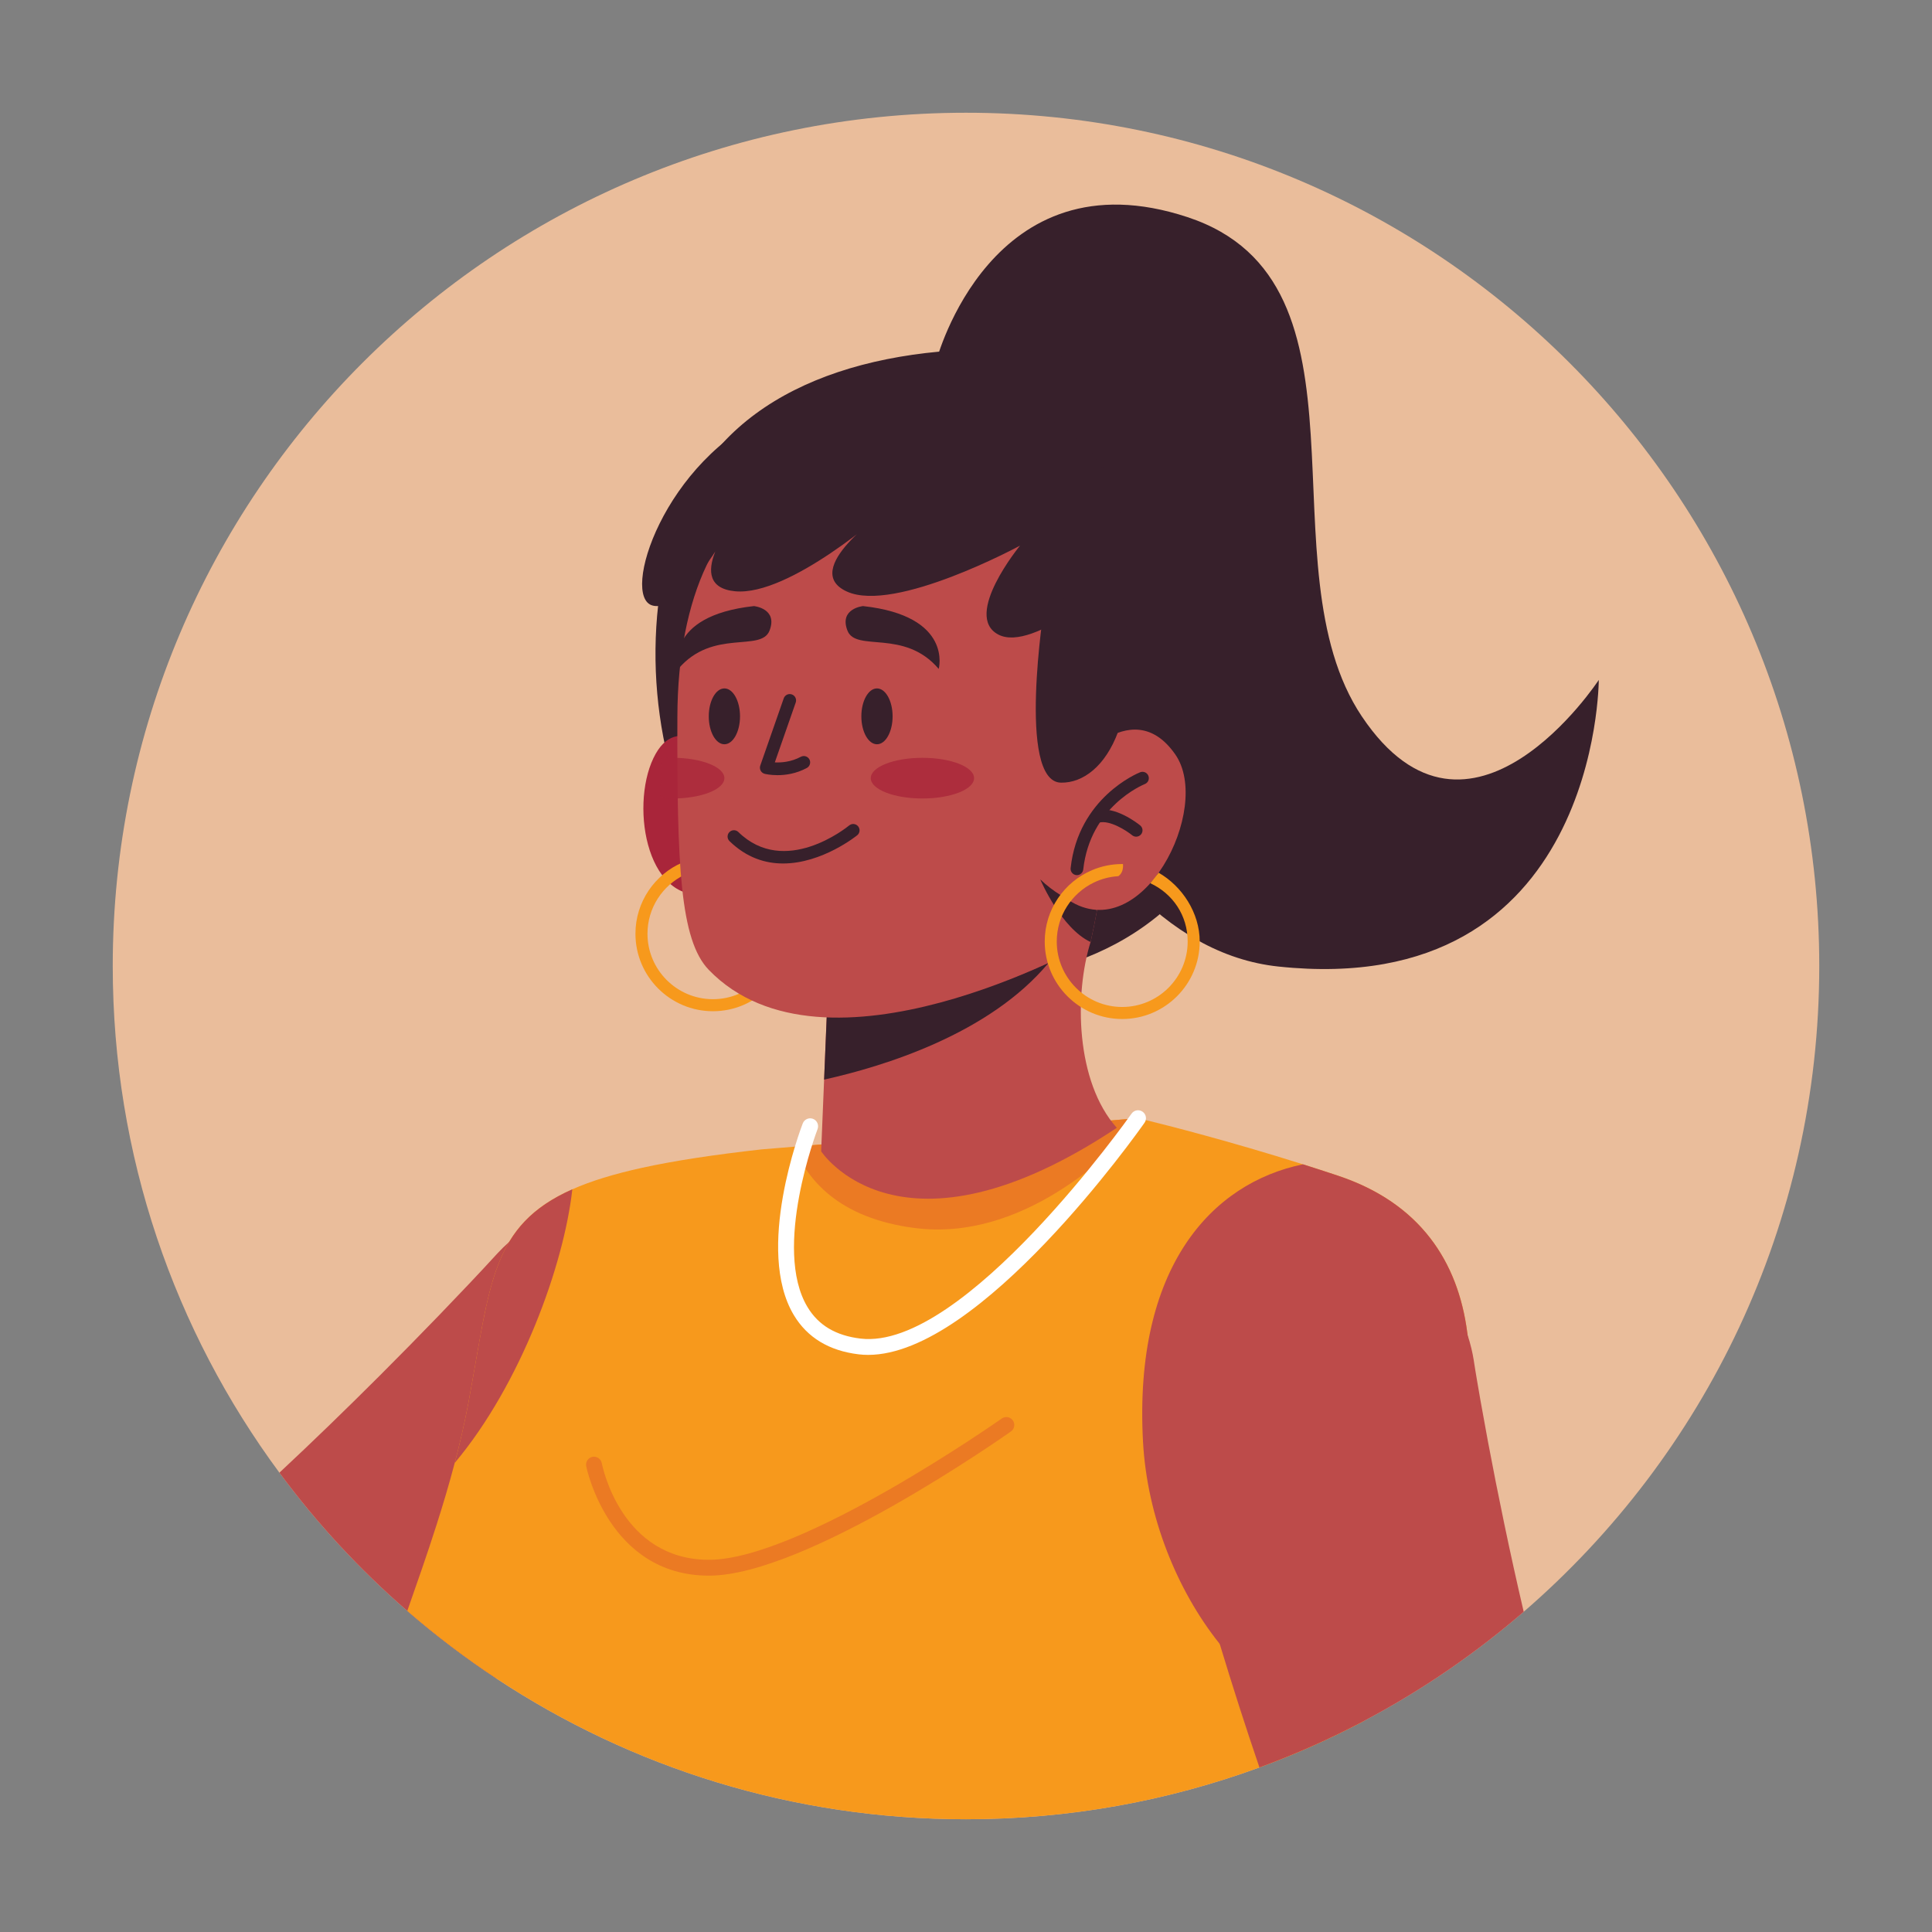 <?xml version="1.0" encoding="utf-8"?>
<!-- Generator: Adobe Illustrator 27.5.0, SVG Export Plug-In . SVG Version: 6.00 Build 0)  -->
<svg version="1.1" id="Layer_1" xmlns="http://www.w3.org/2000/svg" xmlns:xlink="http://www.w3.org/1999/xlink" x="0px" y="0px"
	 viewBox="0 0 1800 1800" style="enable-background:new 0 0 1800 1800;" xml:space="preserve">
<rect x="0" y="0" width="1800" height="1800" fill="#808080" stroke="none"/>
<g>
	<path style="fill:#EABD9B;" d="M1694.962,899.995c0,240.41-106.72,455.89-275.36,601.66c-45.56,39.38-95.64,73.67-149.36,102
		c-31.12,16.41-63.46,30.81-96.86,43.04c-85.25,31.23-177.32,48.26-273.38,48.26c-161.69,0-312.11-48.27-437.62-131.2
		c-29.03-19.17-56.72-40.2-82.92-62.91c-44.27-38.39-84.26-81.58-119.14-128.78c-97.59-132.01-155.28-295.3-155.28-472.07
		c0-439.04,355.91-794.96,794.96-794.96C1339.042,105.035,1694.962,460.955,1694.962,899.995z"/>
	<g>
		<g>
			<g>
				<g>
					<path style="fill:#BD4B4A;" d="M683.112,1370.605c-2.5,2.71-5.33,5.53-7.98,8.01l-16.24,15.12l-15.74,14.4l-31.49,28.33
						c-0.83,0.74-1.66,1.48-2.5,2.23c-3.75,3.33-7.5,6.66-11.26,9.97c-16.51,14.59-33.1,29.05-49.82,43.4
						c-28.21,24.21-56.73,48.12-85.7,71.69c-29.03-19.17-56.72-40.2-82.92-62.91c-44.27-38.39-84.26-81.58-119.14-128.78
						c31.51-29.43,62.65-59.64,93.39-90.35c18.66-18.64,37.18-37.49,55.49-56.46l27.26-28.53l13.4-14.26l12.7-13.75l0.88-0.95
						c3.5-3.78,7.14-7.35,10.92-10.69c16.7-14.77,35.98-25.2,56.34-31.22c48.85-14.46,103.86-3.58,144,33.49
						C735.362,1215.365,739.132,1309.945,683.112,1370.605z"/>
				</g>
			</g>
			<g>
				<g>
					<path style="fill:#F7991C;" d="M1325.482,1460.605c-14.56,33.88-28.45,69.01-41.38,104.29c-1.77,4.76-3.51,9.49-5.21,14.26
						c-2.62,7.31-5.2,14.59-7.75,21.91c-0.3,0.86-0.6,1.73-0.9,2.59c-31.12,16.41-63.46,30.81-96.86,43.04
						c-85.25,31.23-177.32,48.26-273.38,48.26c-161.69,0-312.11-48.27-437.62-131.2c-29.03-19.17-56.72-40.2-82.92-62.91
						c8.97-25.55,18.37-52.32,27.19-79.95c6.06-18.92,11.82-38.27,16.99-57.89c4.66-17.55,8.76-35.28,12.19-53.2
						c0.11-0.59,0.26-1.22,0.37-1.81c0.33-1.84,0.67-3.66,1-5.47c12.2-65.59,17.01-111.8,37.16-145.45
						c12.25-20.46,30.16-36.28,58.85-49.01c17.37-7.72,38.68-14.26,65.06-20.06c29.96-6.58,66.49-12.12,111.23-17.14l30.48-2.51
						l0.64-0.05l15.94-1.33l8.75-0.72l269.59-22.36l15.7-1.3l9.68-0.8c0,0,0.17,0.04,0.5,0.12c0.1,0.02,0.21,0.05,0.34,0.08
						c0.04,0.01,0.08,0.02,0.12,0.03c0.13,0.03,0.28,0.06,0.44,0.1c0.37,0.09,0.81,0.2,1.32,0.31c0.55,0.13,1.18,0.29,1.89,0.46
						c0.77,0.19,1.62,0.4,2.57,0.63c19.69,4.83,77.61,19.48,146.45,41.23c10.64,3.36,21.58,6.91,32.66,10.6l0.01,0.01
						c30.56,10.19,54.59,25.02,72.98,43.43c0.42,0.42,0.84,0.84,1.25,1.26c0.01,0.01,0.01,0.01,0.01,0.01
						c1.23,1.27,2.44,2.55,3.62,3.84c0.01,0,0.01,0.01,0.01,0.01c3.15,3.46,6.12,7.03,8.91,10.72
						c11.17,14.73,19.48,31.2,25.26,48.99c4.15,12.75,6.99,26.17,8.66,40.12C1375.222,1309.775,1356.862,1387.485,1325.482,1460.605
						z"/>
				</g>
			</g>
			<g>
				<g>
					<path style="fill:#EB7A23;" d="M739.991,1068.361c11.6,29.702,40.562,66.57,112.416,75.769
						c99.116,12.707,182.274-67.456,212.492-101.222c-3.029-0.739-4.617-1.108-4.617-1.108L739.991,1068.361z"/>
				</g>
			</g>
			<g>
				<g>
					<path style="fill:#FFFFFF;" d="M808.846,1262.316c-3.005,0-5.964-0.168-8.893-0.521c-27.455-3.299-47.744-15.563-60.302-36.454
						c-36.574-60.844,6.419-173.921,8.27-178.705c1.468-3.808,5.767-5.689,9.549-4.23c3.806,1.471,5.704,5.747,4.236,9.553
						c-0.43,1.106-42.25,111.139-9.38,165.782c10.231,17.007,26.387,26.618,49.389,29.381
						c96.223,11.562,250.966-207.357,252.521-209.568c2.338-3.341,6.948-4.149,10.293-1.804c3.337,2.345,4.145,6.954,1.8,10.292
						C1059.964,1055.112,913.288,1262.316,808.846,1262.316z"/>
				</g>
			</g>
			<g>
				<g>
					<path style="fill:#BD4B4A;" d="M533.215,1108.064c-7.832,70.671-48.099,181.72-109.571,254.94
						c4.654-17.548,8.755-35.28,12.191-53.197c0.11-0.591,0.258-1.219,0.369-1.811c0.333-1.846,0.666-3.657,0.997-5.468
						C456.818,1197.058,457.336,1141.72,533.215,1108.064z"/>
				</g>
			</g>
			<g>
				<g>
					<path style="fill:#BD4B4A;" d="M1064.899,1342.917c7.574,140.934,112.674,274.087,206.25,258.152
						c2.55-7.314,5.135-14.591,7.758-21.907c1.7-4.765,3.436-9.494,5.209-14.26c12.93-35.28,26.821-70.412,41.376-104.288
						c63.429-147.806,73.663-314.379-78.91-365.248c-11.082-3.694-22.017-7.241-32.657-10.603
						C1128.81,1102.275,1056.182,1180.629,1064.899,1342.917z"/>
				</g>
			</g>
			<g>
				<g>
					<path style="fill:#BD4B4A;" d="M1419.602,1501.655c-45.56,39.38-95.64,73.67-149.36,102c-31.12,16.41-63.46,30.81-96.86,43.04
						c-13.09-38.34-25.36-76.68-36.99-115.1c-4.29-14.14-8.49-28.29-12.61-42.45c-7.81-26.82-15.32-53.68-22.58-80.67l-10.7-40.64
						l-5.2-20.53l-2.58-10.41l-2.65-11.09c-19.22-80.3,30.29-160.96,110.58-180.18c76.05-18.2,152.44,25.25,176.63,98.12
						c0,0.01,0.01,0.03,0.02,0.05c1.34,4.05,2.52,8.19,3.53,12.41c0.89,3.71,1.63,7.41,2.23,11.11l0.08,0.56l1.37,8.69l1.56,9.35
						l3.27,18.96l6.95,38.17c4.79,25.5,9.84,51,15.15,76.41C1407.192,1446.975,1413.232,1474.395,1419.602,1501.655z"/>
				</g>
			</g>
			<g>
				<g>
					<path style="fill:#EB7A23;" d="M660.536,1468.004c-93.68,0-114.193-101.023-114.388-102.043
						c-0.772-4.008,1.855-7.88,5.859-8.651c4.03-0.773,7.883,1.855,8.651,5.859c0.744,3.806,18.559,90.058,99.879,90.058
						c85.329,0,270.942-130.325,272.807-131.639c3.338-2.357,7.944-1.562,10.297,1.775c2.352,3.334,1.558,7.944-1.776,10.296
						C934.094,1339.143,750.508,1468.004,660.536,1468.004z"/>
				</g>
			</g>
		</g>
		<g>
			<g>
				<path style="fill:#37202B;" d="M872.473,335.72c0,0,50.864-193.948,234.008-133.385
					c183.185,60.577,68.56,325.147,162.268,465.065c100.395,149.903,220.784-33.906,220.784-33.906s0,298.69-298.509,267.006
					C978.505,877.943,874.874,496.251,872.473,335.72z"/>
			</g>
			<g>
				<path style="fill:#37202B;" d="M920.645,911.101c0,0,149.907,2.07,220.146-135.403
					c66.876-130.889,51.628-208.908,26.499-292.029c-18.928-62.603-99.771-158.395-240.375-158.395
					c-141.968,0-258.065,49.33-295.849,158.395C560.362,687.759,677.773,978.002,920.645,911.101z"/>
			</g>
			<g>
				<g>
					<g>
						<g>
							<g>
								<path style="fill:#A9253A;" d="M670.587,706.285c0,0-39.474-46.638-61.786,0c-22.311,46.636-5.15,141.032,54.92,125.586
									L670.587,706.285z"/>
							</g>
						</g>
					</g>
				</g>
				<g>
					<g>
						<g>
							<g>
								<g>
									<path style="fill:#F7991C;" d="M698.166,805.85c21.756,12.448,38.259,37.289,38.259,64.091
										c0,39.811-32.386,72.198-72.196,72.198c-39.811,0-72.198-32.386-72.198-72.198c0-29.807,18.167-55.466,44.004-66.455
										c8.658-3.7,18.19-5.741,28.193-5.741c0.246,0,0.471,0.022,0.717,0.022c0.372,5.089-0.981,8.858-4.328,11.304
										c-8.141,0.471-15.856,2.556-22.854,5.943c-20.41,9.869-34.517,30.772-34.517,54.927c0,33.62,27.34,60.983,60.983,60.983
										c33.62,0,60.982-27.363,60.982-60.983c0-24.447-13.975-44.623-34.812-54.333L698.166,805.85z"/>
								</g>
							</g>
						</g>
					</g>
				</g>
				<g>
					<g>
						<g>
							<g>
								<g>
									<path style="fill:#BD4B4A;" d="M770.293,945.646l-5.243,127.003c0,0,73.047,112.665,275.439-21.89
										c-38.343-42.802-39.783-124.233-24.292-173.562c0,0-14.898,5.285-39.061,19.64c-4.727,2.809-10.402,4.587-16.127,6.999
										C910.422,925.072,834.327,950.611,770.293,945.646z"/>
								</g>
							</g>
						</g>
					</g>
					<g>
						<g>
							<g>
								<g>
									<path style="fill:#37202B;" d="M770.293,945.646l-2.486,60.207c55.017-12.25,153.973-42.26,209.329-109.016
										c-5.019,2.246-10.402,4.587-16.127,6.999C910.422,925.072,834.327,950.611,770.293,945.646z"/>
								</g>
							</g>
						</g>
					</g>
				</g>
				<g>
					<g>
						<g>
							<g>
								<path style="fill:#BD4B4A;" d="M660.332,903.577c108.068,111.782,347.903-21.637,355.612-25.966
									c0.117-0.07,0.189-0.117,0.189-0.117c2.222-10.003,4.208-19.936,6.006-29.749c15.276-83.145,16.222-160.38,7.78-233.757
									c4.044-77.375-42.022-149.429-114.809-175.962c-75.435-27.478-143.066,5.675-183.717,18.208
									c-61.342,18.919-99.935,98.209-100.29,211.173C630.677,806.053,633.515,875.814,660.332,903.577z"/>
							</g>
						</g>
					</g>
				</g>
				<g>
					<g>
						<g>
							<g>
								<path style="fill:#37202B;" d="M804.066,564.67c0,0-22.426,2.218-14.55,22.771c7.878,20.553,52.866-2.099,85.058,35.771
									C874.575,623.213,888.266,573.904,804.066,564.67z"/>
							</g>
						</g>
					</g>
				</g>
				<g style="opacity:0.8;">
					<g>
						<g>
							<g>
								<g>
									<path style="fill:#A9253A;" d="M811.273,724.986c0,10.462,21.548,18.943,48.129,18.943c26.58,0,48.128-8.481,48.128-18.943
										c0-10.463-21.548-18.943-48.128-18.943C832.82,706.043,811.273,714.523,811.273,724.986z"/>
								</g>
							</g>
						</g>
					</g>
				</g>
				<g style="opacity:0.8;">
					<g>
						<g>
							<g>
								<g>
									<path style="fill:#A9253A;" d="M615.185,743.375c3.711,0.372,7.607,0.558,11.597,0.558c26.558,0,48.107-8.49,48.107-18.951
										c0-10.462-21.549-18.95-48.107-18.95c-3.595,0-7.097,0.162-10.46,0.463L615.185,743.375z"/>
								</g>
							</g>
						</g>
					</g>
				</g>
				<g>
					<g>
						<g>
							<g>
								<g>
									<path style="fill:#37202B;" d="M802.506,667.399c0,14.37,6.517,26.018,14.557,26.018c8.041,0,14.558-11.648,14.558-26.018
										c0-14.369-6.517-26.017-14.558-26.017C809.023,641.382,802.506,653.03,802.506,667.399z"/>
								</g>
							</g>
						</g>
					</g>
					<g>
						<g>
							<g>
								<g>
									<path style="fill:#37202B;" d="M660.344,667.399c0,14.37,6.516,26.018,14.557,26.018c8.039,0,14.557-11.648,14.557-26.018
										c0-14.369-6.517-26.017-14.557-26.017C666.86,641.382,660.344,653.03,660.344,667.399z"/>
								</g>
							</g>
						</g>
					</g>
					<g>
						<g>
							<g>
								<g>
									<path style="fill:#37202B;" d="M729.604,804.49c-16.584,0-34.084-5.348-49.957-20.864c-2.337-2.282-2.378-6.024-0.097-8.36
										c2.286-2.335,6.027-2.377,8.36-0.094c43.227,42.251,100.826-4.141,103.257-6.138c2.52-2.069,6.247-1.706,8.318,0.812
										c2.074,2.519,1.714,6.241-0.804,8.317C798.217,778.546,766.132,804.49,729.604,804.49z"/>
								</g>
							</g>
						</g>
					</g>
					<g>
						<g>
							<g>
								<g>
									<path style="fill:#37202B;" d="M724.376,722.205c-6.89,0-11.549-1.155-11.938-1.254c-1.603-0.41-2.961-1.475-3.741-2.933
										c-0.783-1.46-0.917-3.178-0.372-4.741l21.874-62.665c1.075-3.084,4.443-4.708,7.531-3.634
										c3.083,1.076,4.708,4.447,3.632,7.53l-19.477,55.796c5.937,0.294,15.135-0.327,24.213-5.212
										c2.875-1.545,6.462-0.47,8.008,2.406c1.547,2.875,0.471,6.461-2.404,8.008C741.71,720.878,731.762,722.205,724.376,722.205
										z"/>
								</g>
							</g>
						</g>
					</g>
				</g>
				<g>
					<g>
						<g>
							<g>
								<path style="fill:#37202B;" d="M969.193,819.32c0.685,1.608,19.58,45.427,46.751,58.291c0.023,0,0.023,0.023,0.047,0.023
									c0.095-0.094,0.142-0.141,0.142-0.141c2.222-10.003,4.208-19.936,6.006-29.749
									C1021.121,847.578,993.69,842.802,969.193,819.32z"/>
							</g>
						</g>
					</g>
				</g>
				<g>
					<g>
						<g>
							<g>
								<path style="fill:#BD4B4A;" d="M995.516,719.531c0,0,57.453-77.174,99.544-16.529
									c34.686,49.974-30.893,180.209-99.544,135.585V719.531z"/>
							</g>
						</g>
					</g>
				</g>
				<g>
					<g>
						<g>
							<g>
								<g>
									<path style="fill:#F7991C;" d="M1079.483,813.106c21.756,12.448,38.259,37.289,38.259,64.091
										c0,39.81-32.386,72.196-72.196,72.196c-39.811,0-72.198-32.386-72.198-72.196c0-29.807,18.167-55.466,44.004-66.455
										c8.658-3.701,18.19-5.743,28.193-5.743c0.246,0,0.471,0.023,0.717,0.023c0.372,5.089-0.981,8.857-4.328,11.304
										c-8.141,0.47-15.856,2.556-22.854,5.943c-20.41,9.869-34.517,30.772-34.517,54.927c0,33.62,27.34,60.982,60.983,60.982
										c33.62,0,60.982-27.362,60.982-60.982c0-24.447-13.975-44.623-34.81-54.333L1079.483,813.106z"/>
								</g>
							</g>
						</g>
					</g>
				</g>
				<g>
					<g>
						<g>
							<g>
								<path style="fill:#37202B;" d="M1003.37,815.351c-0.215,0-0.432-0.011-0.649-0.036c-3.247-0.355-5.591-3.273-5.236-6.519
									c7.179-65.636,62.414-88.366,64.76-89.301c3.037-1.208,6.476,0.271,7.682,3.302c1.207,3.03-0.265,6.465-3.294,7.676l0,0
									c-2.078,0.838-51.006,21.201-57.394,79.608C1008.907,813.108,1006.347,815.351,1003.37,815.351z"/>
							</g>
						</g>
					</g>
				</g>
				<g>
					<g>
						<g>
							<g>
								<path style="fill:#37202B;" d="M1058.538,779.513c-1.309,0-2.625-0.432-3.723-1.322
									c-5.14-4.167-20.733-14.409-30.921-11.797c-3.171,0.804-6.385-1.098-7.194-4.262c-0.811-3.161,1.099-6.382,4.261-7.191
									c17.773-4.545,38.953,12.155,41.315,14.075c2.53,2.061,2.914,5.784,0.854,8.318
									C1061.96,778.768,1060.256,779.513,1058.538,779.513z"/>
							</g>
						</g>
					</g>
				</g>
			</g>
			<g>
				<g>
					<g>
						<g>
							<path style="fill:#37202B;" d="M1041.701,537.127c0,0-78.647,71.729-111.753,53.995
								c-33.106-17.736,20.384-82.767,20.384-82.767S833.8,571.476,789.057,551.148c-44.743-20.328,35.519-74.718,35.519-74.718
								s-88.935,79.135-139.579,74.449c-50.643-4.687,0-68.536,0-68.536s-46.312,89.552-76.866,81.853
								c-30.552-7.698,10.471-136.242,111.755-179.99S1078.965,348.34,1041.701,537.127z"/>
						</g>
					</g>
				</g>
			</g>
			<g>
				<g>
					<path style="fill:#37202B;" d="M973.005,564.369c0,0-25.876,164.07,15.461,164.814s82.96-63.129,53.235-192.056
						L973.005,564.369z"/>
				</g>
			</g>
			<g>
				<g>
					<g>
						<g>
							<path style="fill:#37202B;" d="M702.443,564.67c0,0,22.425,2.218,14.548,22.771s-52.865-2.099-85.057,35.771
								C631.935,623.213,618.244,573.904,702.443,564.67z"/>
						</g>
					</g>
				</g>
			</g>
		</g>
	</g>
</g>
</svg>
